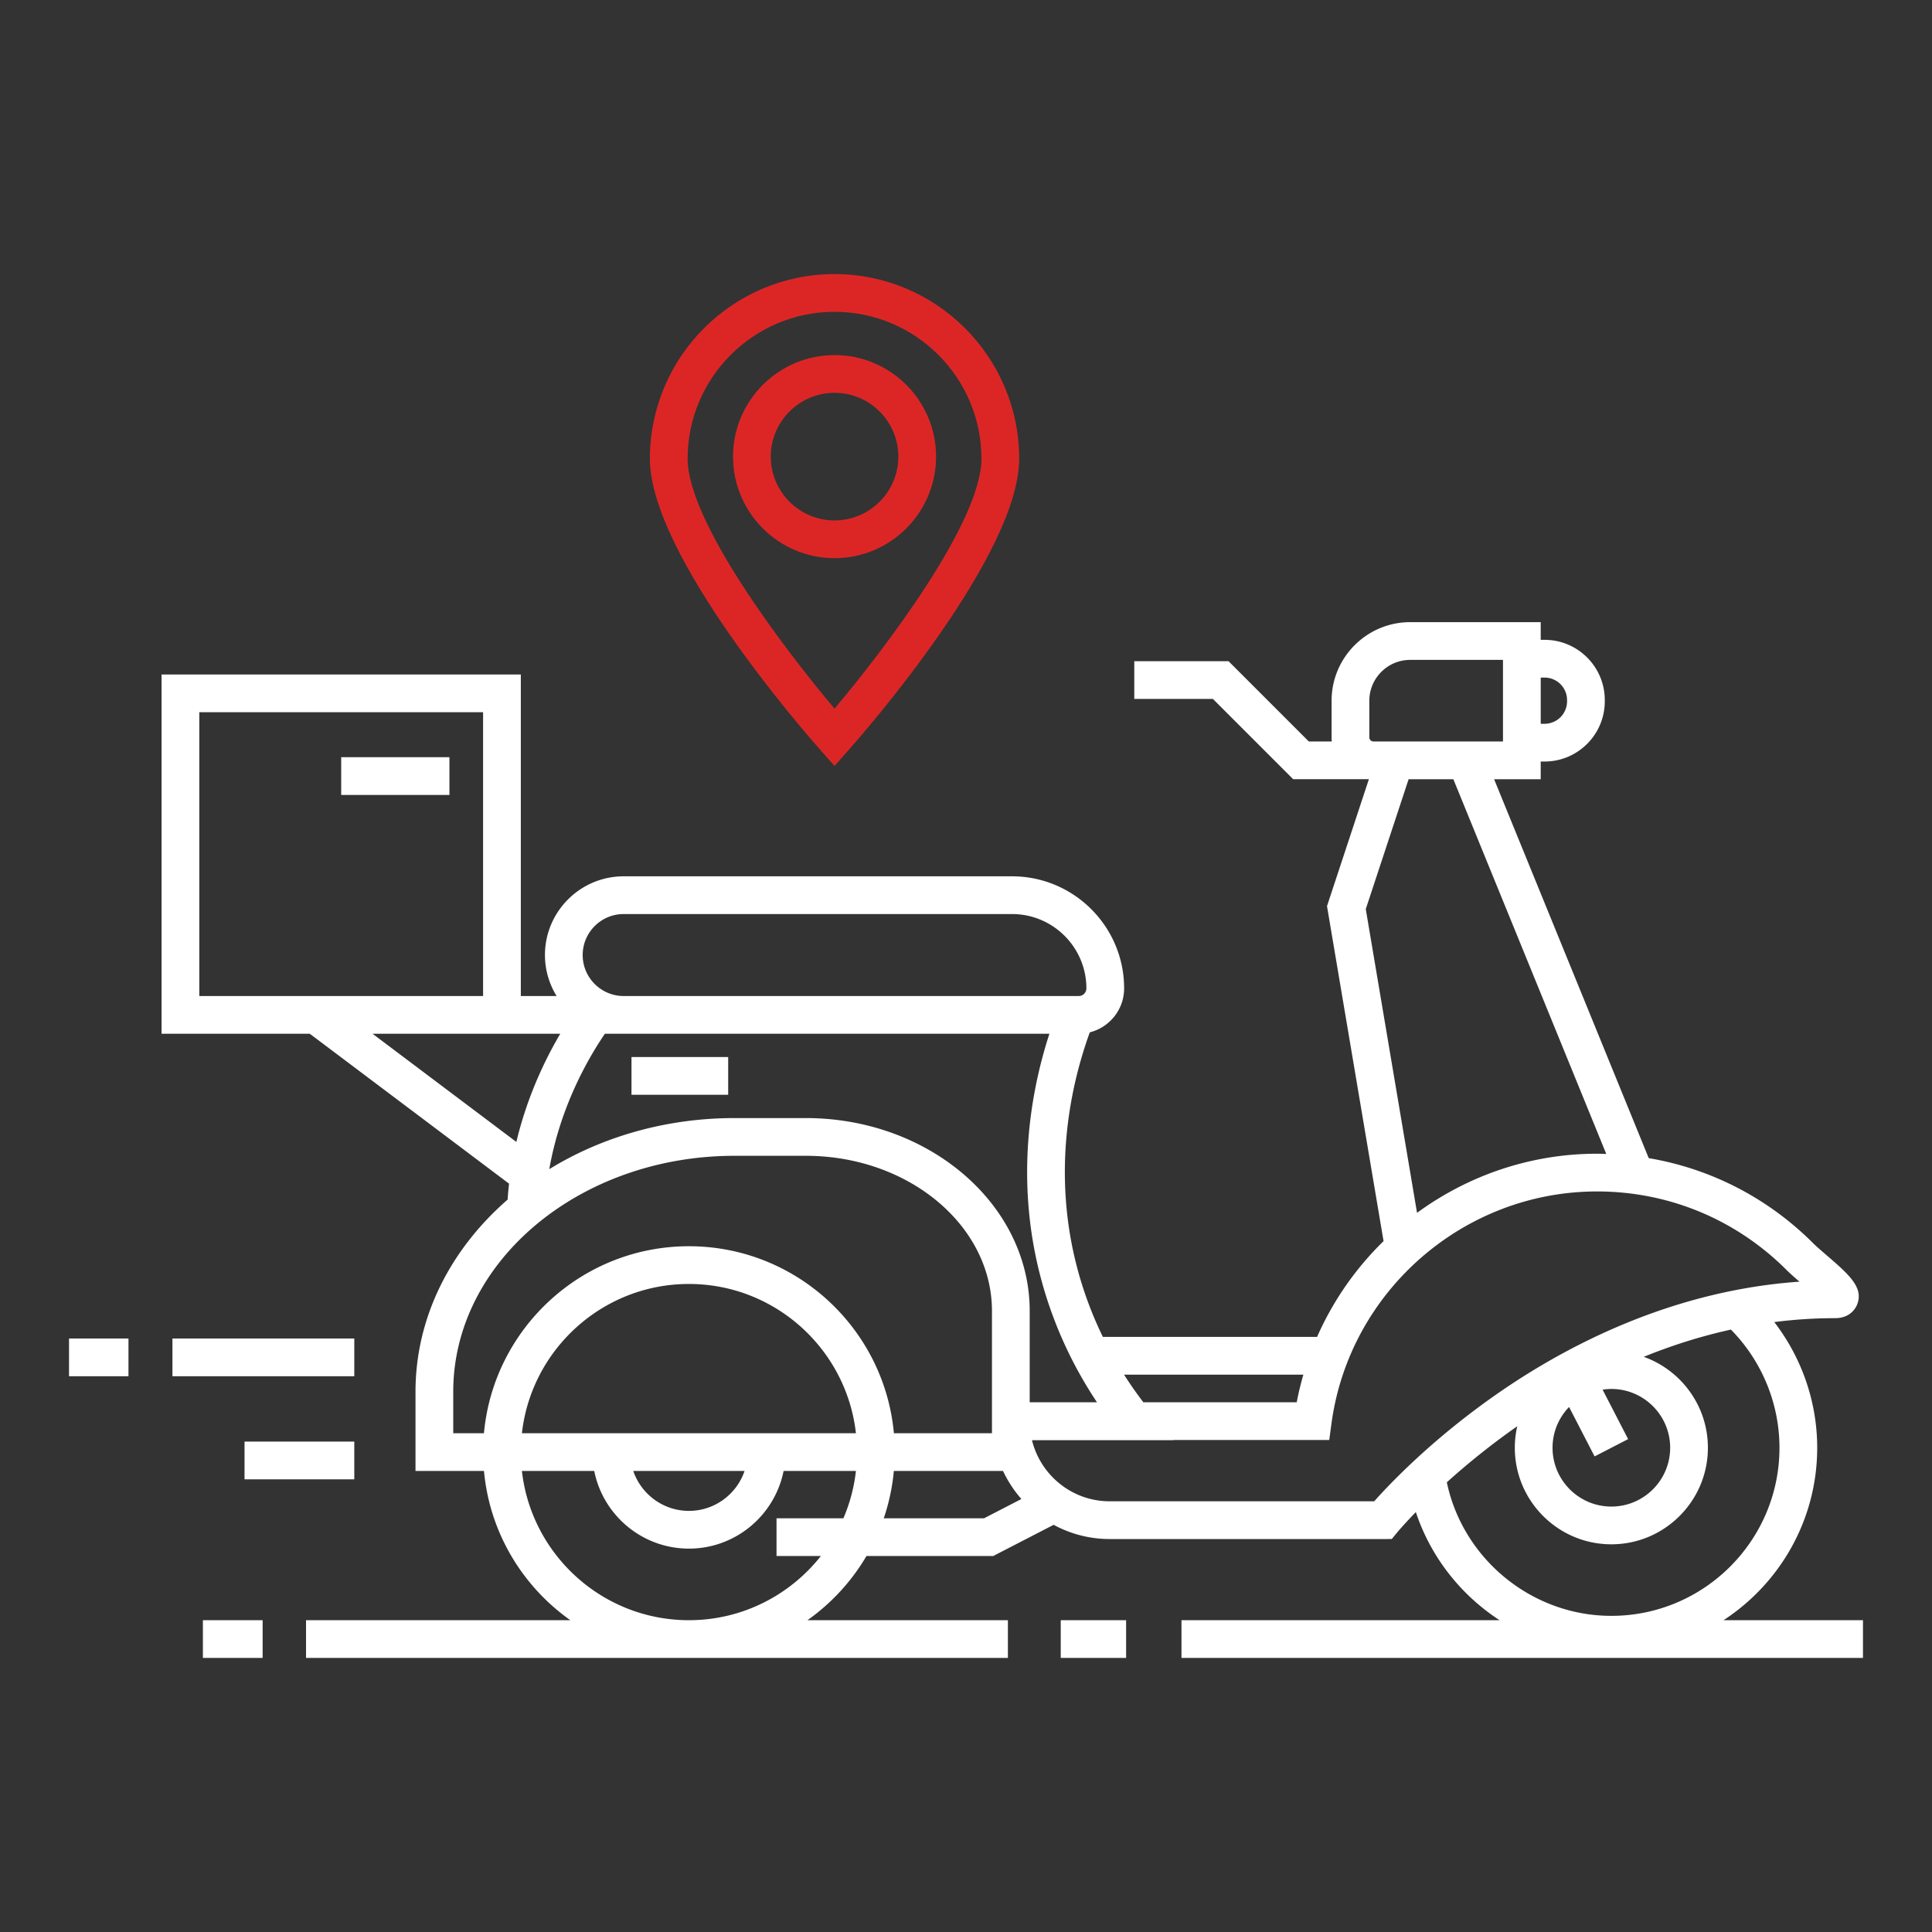 <svg viewBox="0 0 512 512" xmlns="http://www.w3.org/2000/svg"><rect x="0" y="0" width="512" height="512" fill="#333333" stroke="none"/><g fill="#dc2626"><path d="M248.07 121.01c0-14.837-12.071-26.909-26.909-26.909-14.833 0-26.9 12.071-26.9 26.909s12.067 26.909 26.9 26.909c14.838 0 26.909-12.071 26.909-26.909zm-43.808 0c0-9.323 7.581-16.909 16.9-16.909 9.323 0 16.909 7.585 16.909 16.909s-7.585 16.909-16.909 16.909c-9.319 0-16.9-7.585-16.9-16.909z"/><path d="M224.9 198.76c4.625-5.225 45.194-51.777 45.194-77.198 0-26.979-21.954-48.929-48.938-48.929-26.979 0-48.929 21.949-48.929 48.929 0 25.42 40.56 71.973 45.185 77.197l3.743 4.229 3.745-4.228zm-42.672-77.197c0-21.465 17.463-38.929 38.929-38.929 21.47 0 38.938 17.463 38.938 38.929 0 16.635-25.371 50.145-38.938 66.228-13.565-16.08-38.929-49.581-38.929-66.228z"/></g><g fill="#fff"><path d="M45.697 354.72h48.194v10H45.697zm-27.405 0h15.754v10H18.292zm46.51 27.317H93.89v10H64.802zm102.55-101.91h25.623v10h-25.623z"/><path d="M42.816 178.75v95.207h39.283l52.807 39.729a89.133 89.133 0 0 0-.382 4.226c-15.082 13.107-24.412 31.097-24.412 50.925v20.981h18.149c1.49 16.317 10.193 30.571 22.887 39.552H81.103v10h186v-10h-53.118a54.965 54.965 0 0 0 15.638-17.01h33.589l16.022-8.269a30.979 30.979 0 0 0 14.846 3.77h72.388l2.363-.003 1.5-1.822c.086-.105 1.77-2.115 4.883-5.316 3.948 11.917 11.916 21.965 22.186 28.65h-84.297v10h180.605v-10h-36.953c14.928-9.742 24.822-26.58 24.822-45.695 0-12.11-4.076-23.822-11.379-33.311a126.591 126.591 0 0 1 16.104-1.037c4.191 0 5.579-2.857 5.904-3.733 1.668-4.487-2.292-7.902-8.286-13.071-1.349-1.164-2.624-2.262-3.362-3.004-12.035-12.045-27.188-19.814-43.627-22.601L395.953 206.5h12.352v-4.688h1.026c8.797 0 15.953-7.156 15.953-15.952v-.343c0-8.796-7.156-15.953-15.953-15.953h-1.026v-4.688h-34.588c-11.487 0-20.833 9.346-20.833 20.833v9.68c0 .375.02.744.056 1.109h-6.093l-21.27-21.271h-24.982v10h20.84l21.27 21.271h20.063l-11.099 33.635 14.987 88.778a81.3 81.3 0 0 0-17.617 25.385h-56.765a99.837 99.837 0 0 1-6.516-17.217c-7.377-26.731-1.742-50.34 3.053-63.5 5.217-1.314 9.094-6.032 9.094-11.65 0-16.375-13.322-29.697-29.697-29.697H165.28c-11.503 0-20.862 9.358-20.862 20.862 0 3.981 1.141 7.693 3.085 10.862h-9.48V178.75H42.816zm10 85.207V188.75h75.207v75.207H52.816zm67.296 104.879c0-34.482 33.443-62.537 74.55-62.537h18.891c27.199 0 49.327 18.448 49.327 41.124v32.394h-25.99c-2.532-27.745-25.925-49.552-54.315-49.552-28.395 0-51.792 21.807-54.324 49.552h-8.138v-10.981zm18.199 10.981c2.494-22.22 21.389-39.552 44.263-39.552 22.87 0 41.761 17.332 44.254 39.552h-88.517zm59.007 10c-2.09 6.144-7.903 10.581-14.744 10.581-6.845 0-12.661-4.438-14.752-10.581h29.496zm-14.754 39.552c-22.87 0-41.761-17.332-44.254-39.552h19.167c2.333 11.72 12.697 20.581 25.097 20.581 12.395 0 22.756-8.861 25.088-20.581h19.166a44.158 44.158 0 0 1-3.317 12.542h-17.723v10h11.755c-8.165 10.348-20.805 17.01-34.979 17.01zm78.221-27.01h-26.58a54.115 54.115 0 0 0 2.671-12.542h28.934a31.453 31.453 0 0 0 4.871 7.435l-9.896 5.107zm210.793-18.685c0 24.561-19.986 44.542-44.552 44.542-21.044 0-39.33-15.04-43.602-35.391a193.462 193.462 0 0 1 18.665-14.856 25.532 25.532 0 0 0-.648 5.703c0 14.107 11.477 25.585 25.585 25.585s25.585-11.478 25.585-25.585c0-11.097-7.102-20.563-16.998-24.099 7.23-2.935 14.945-5.429 23.1-7.218 8.203 8.325 12.865 19.6 12.865 31.319zm-55.757-10.809 6.763 13.1 8.885-4.587-6.762-13.1a15.558 15.558 0 0 1 2.319-.192c8.594 0 15.585 6.992 15.585 15.586s-6.991 15.585-15.585 15.585-15.585-6.991-15.585-15.585c0-4.196 1.674-8.002 4.38-10.807zm-6.489-193.301a5.96 5.96 0 0 1 5.953 5.953v.343a5.959 5.959 0 0 1-5.953 5.952h-1.026v-12.248h1.026zm-46.447 15.826v-9.68c0-5.974 4.859-10.833 10.833-10.833h24.588V196.5h-34.312a1.112 1.112 0 0 1-1.109-1.11zm-.942 45.524 11.354-34.41h11.858l40.522 99.302c-.812-.023-1.621-.06-2.437-.06-17.681 0-34.227 5.802-47.708 15.667l-13.589-80.499zm61.298 74.832c18.974 0 36.816 7.401 50.239 20.837.888.89 2.098 1.946 3.4 3.072-34.131 2.378-62.188 17.219-80.281 29.837-17.199 11.995-28.455 23.9-32.42 28.368H294.08c-9.956 0-18.329-6.912-20.596-16.2h37.539l-.04-.049 41.281-.002.584-4.331c4.738-35.079 35-61.532 70.393-61.532zm-77.835 48.551a80.652 80.652 0 0 0-1.762 7.313l-40.646.002a103.928 103.928 0 0 1-5.113-7.314h47.521zm-54.697 7.315-17.83.001v-24.19c0-28.189-26.614-51.124-59.327-51.124h-18.891c-18.298 0-35.242 5.029-49.095 13.538 2.897-16.515 10.255-29.319 14.733-35.877h117.805c-4.852 14.896-9.411 38.868-1.984 65.78 3.132 11.349 8.026 22.031 14.589 31.872zM165.28 242.233h102.929c10.861 0 19.697 8.836 19.697 19.697a2.03 2.03 0 0 1-2.027 2.027H165.28c-5.989 0-10.862-4.873-10.862-10.862s4.873-10.862 10.862-10.862zm-16.806 31.724c-4.069 6.908-8.801 16.757-11.631 28.672l-38.11-28.672h49.741z"/><path d="M90.419 200.67h28.684v10H90.419zm190.69 228.7h17.323v10h-17.323zm-227.34 0h15.833v10H53.769z"/></g></svg>